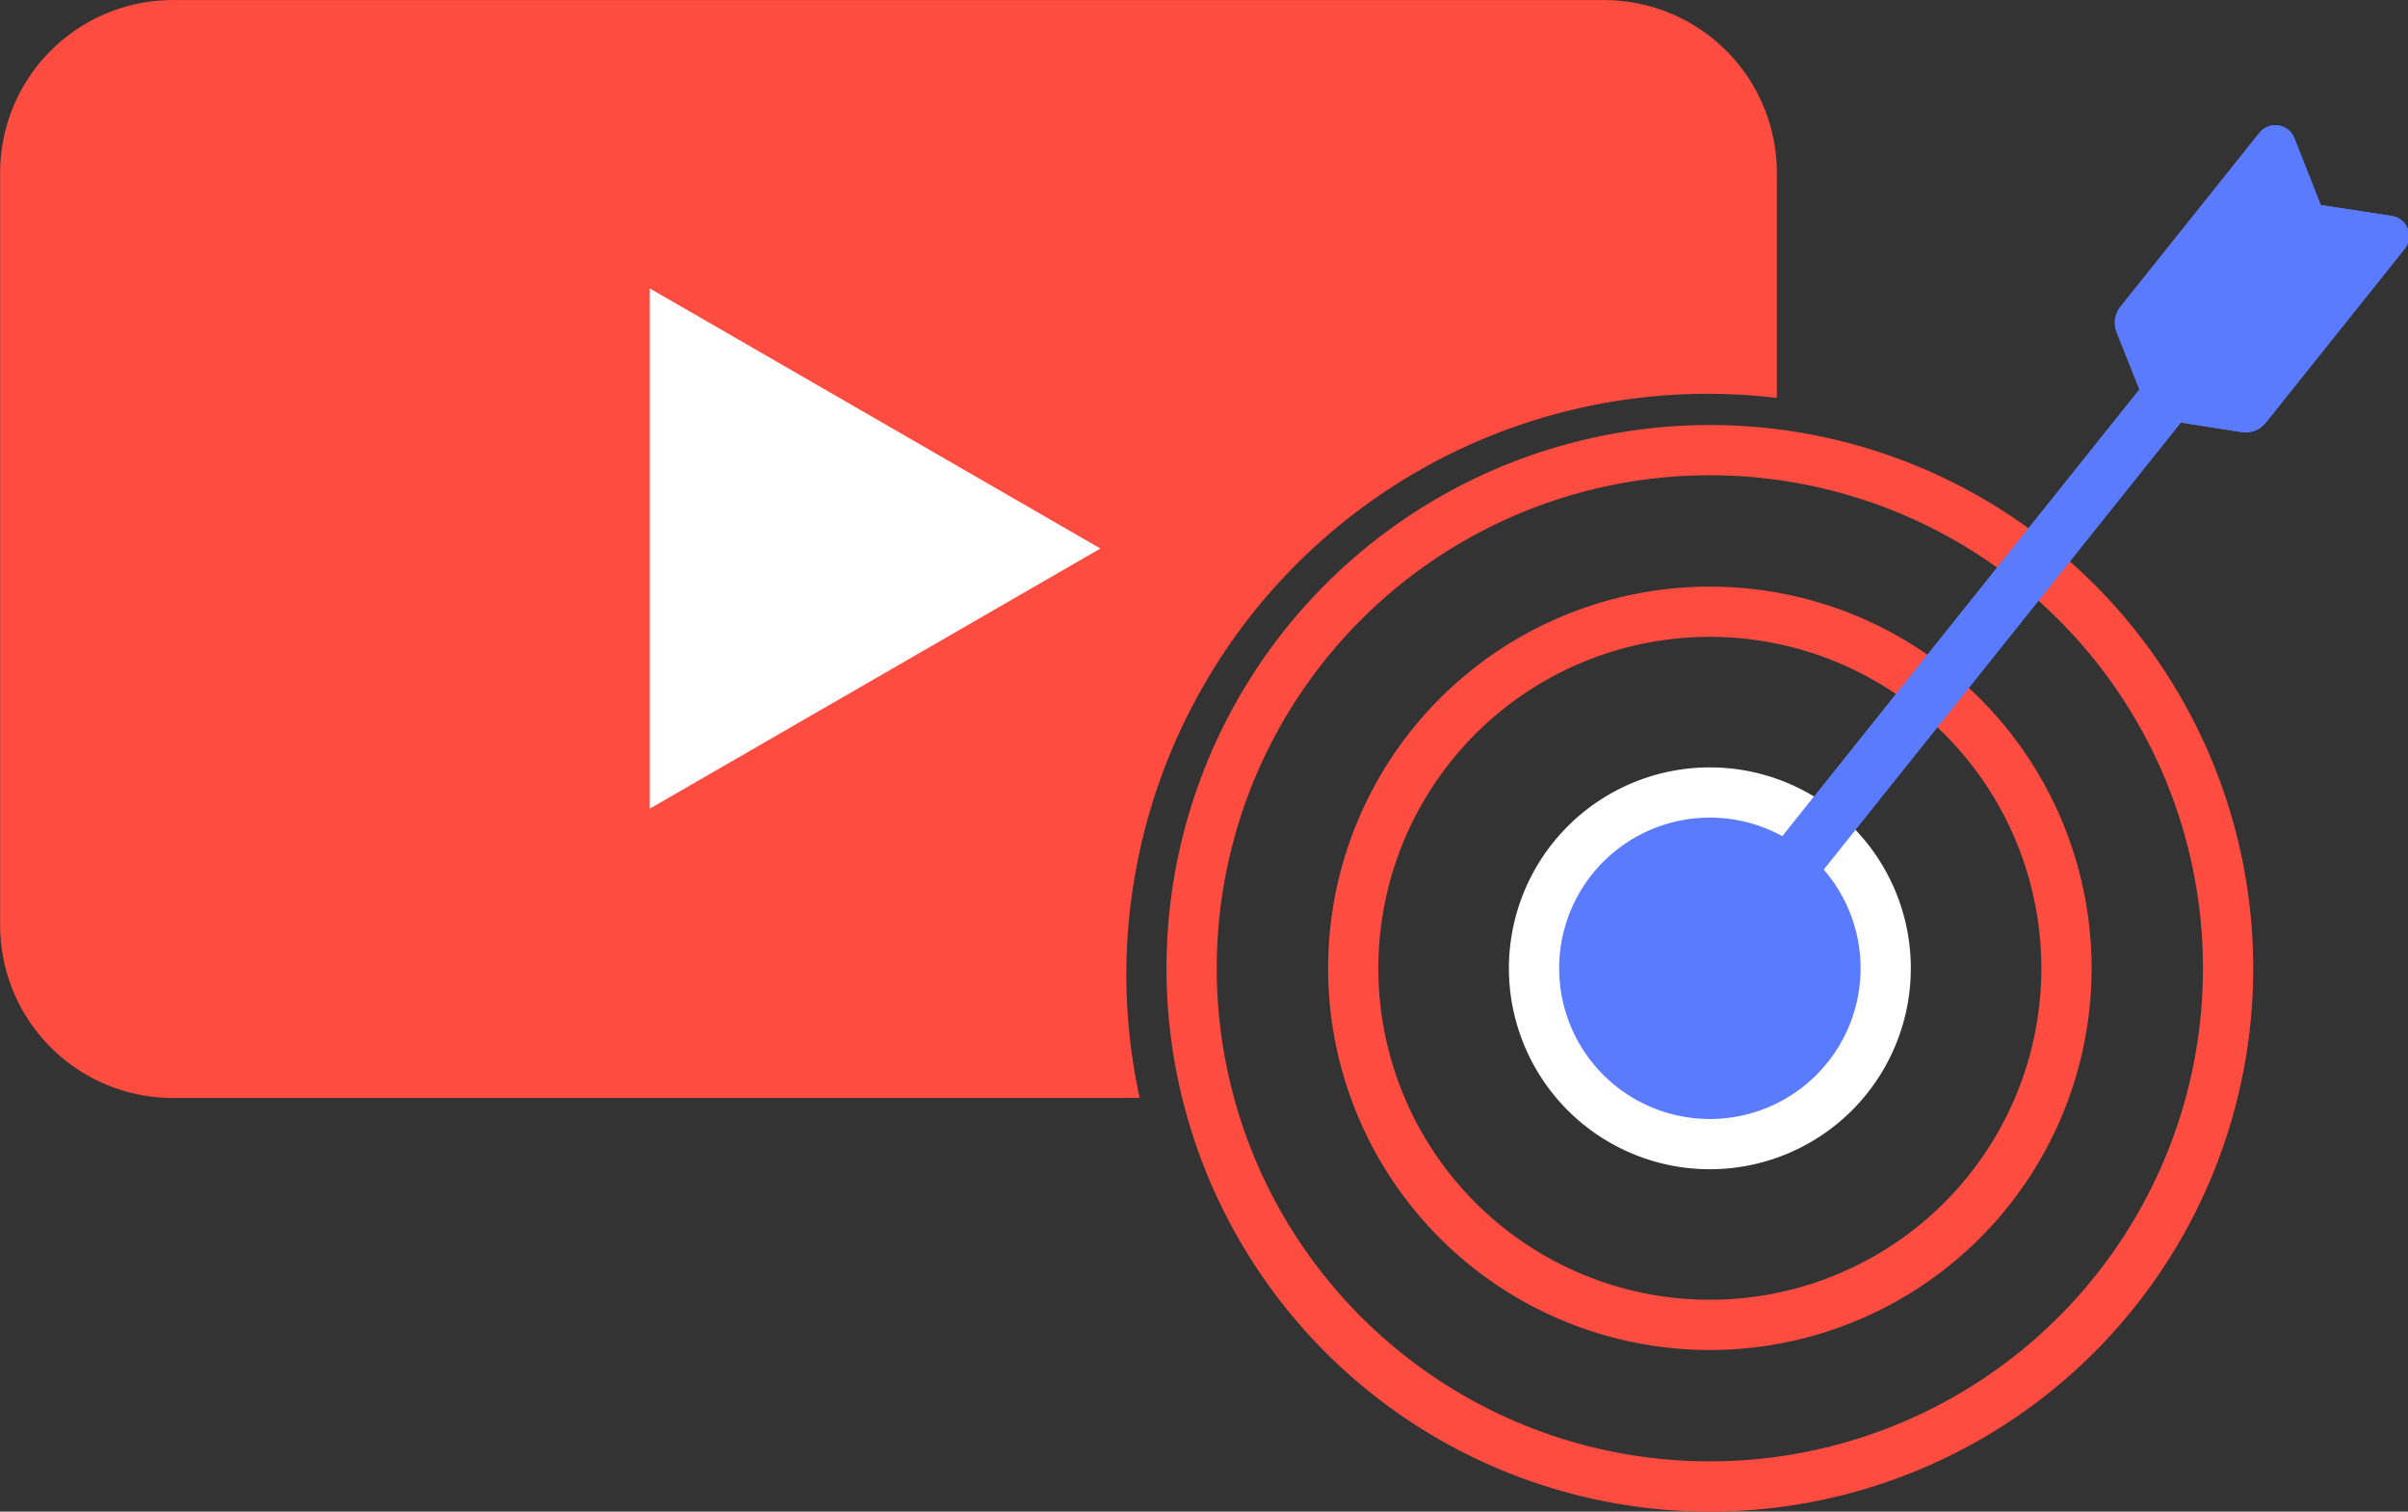<?xml version="1.0" encoding="UTF-8" standalone="no"?>
<!-- Created with Inkscape (http://www.inkscape.org/) -->

<svg
   sodipodi:docname="youtube_zen_icon_default.svg"
   inkscape:version="1.1.2 (0a00cf5339, 2022-02-04, custom)"
   id="svg5"
   version="1.1"
   viewBox="0 0 136.468 85.679"
   height="85.679mm"
   width="136.468mm"
   xmlns:inkscape="http://www.inkscape.org/namespaces/inkscape"
   xmlns:sodipodi="http://sodipodi.sourceforge.net/DTD/sodipodi-0.dtd"
   xmlns="http://www.w3.org/2000/svg"
   xmlns:svg="http://www.w3.org/2000/svg">
  <rect x="0" y="0" width="136.468" height="85.679" fill="#333333" stroke="none"/>
  <sodipodi:namedview
     id="namedview7"
     pagecolor="#505050"
     bordercolor="#ffffff"
     borderopacity="1"
     inkscape:pageshadow="0"
     inkscape:pageopacity="0"
     inkscape:pagecheckerboard="1"
     inkscape:document-units="mm"
     showgrid="false"
     inkscape:zoom="2.8284271"
     inkscape:cx="517.24861"
     inkscape:cy="110.13188"
     inkscape:window-width="1920"
     inkscape:window-height="1002"
     inkscape:window-x="1920"
     inkscape:window-y="59"
     inkscape:window-maximized="1"
     inkscape:current-layer="layer1"
     inkscape:snap-bbox="true"
     inkscape:snap-bbox-edge-midpoints="true"
     inkscape:object-nodes="false"
     inkscape:snap-others="true"
     inkscape:snap-object-midpoints="true"
     inkscape:bbox-paths="true"
     inkscape:snap-bbox-midpoints="false"
     inkscape:snap-global="true"
     inkscape:bbox-nodes="true"
     fit-margin-top="0"
     fit-margin-left="0"
     fit-margin-right="0"
     fit-margin-bottom="0"
     height="85.679mm" />
  <defs
     id="defs2" />
  <g
     inkscape:label="Layer 1"
     inkscape:groupmode="layer"
     id="layer1"
     transform="translate(-4.108,-2.308)">
    <g
       id="g953">
      <path
         id="rect846"
         style="opacity:1;fill:#ff4c40;fill-opacity:1;stroke:none;stroke-width:3;stroke-opacity:1;paint-order:stroke markers fill"
         d="M 52.582,8.723 C 32.054,8.723 15.527,25.249 15.527,45.777 V 206.502 c 0,20.528 16.526,37.055 37.055,37.055 H 259.236 A 124.327,124.327 0 0 1 256.379,217.264 124.327,124.327 0 0 1 380.707,92.938 124.327,124.327 0 0 1 395.498,93.83 V 45.777 c 0,-20.528 -16.526,-37.055 -37.055,-37.055 z"
         transform="scale(0.265)" />
      <path
         sodipodi:type="star"
         style="opacity:1;fill:#ffffff;fill-opacity:1;stroke:none;stroke-width:3;paint-order:stroke markers fill"
         id="path1528"
         inkscape:flatsided="true"
         sodipodi:sides="3"
         sodipodi:cx="-199.10564"
         sodipodi:cy="49.469246"
         sodipodi:r1="114.2666"
         sodipodi:r2="57.133297"
         sodipodi:arg1="2.0943951"
         sodipodi:arg2="3.1415927"
         inkscape:rounded="0"
         inkscape:randomized="0"
         d="m -256.239,148.427 0,-197.916 171.4,98.958 z"
         transform="matrix(0.149,0,0,0.149,79.111,26.028)"
         inkscape:transform-center-x="-4.2421538" />
      <path
         id="circle4302"
         style="opacity:1;fill:none;stroke:#ff4c40;stroke-width:2.847;stroke-miterlimit:4;stroke-dasharray:none;stroke-opacity:1;paint-order:normal"
         d="M 130.381,57.193 A 29.37,29.37 0 0 1 101.01,86.564 29.37,29.37 0 0 1 71.64,57.193 29.37,29.37 0 0 1 101.01,27.823 29.37,29.37 0 0 1 130.381,57.193 Z" />
      <path
         id="path8844"
         style="opacity:1;fill:none;stroke:#ff4c40;stroke-width:2.847;stroke-miterlimit:4;stroke-dasharray:none;stroke-opacity:1;paint-order:normal"
         d="M 121.221,57.193 A 20.211,20.211 0 0 1 101.01,77.404 20.211,20.211 0 0 1 80.799,57.193 20.211,20.211 0 0 1 101.01,36.982 20.211,20.211 0 0 1 121.221,57.193 Z" />
      <path
         id="path8846"
         style="opacity:1;fill:#5b7bff;fill-opacity:1;stroke:#ffffff;stroke-width:2.847;stroke-miterlimit:4;stroke-dasharray:none;stroke-opacity:1;paint-order:normal"
         d="m 110.976,57.193 a 9.965,9.965 0 0 1 -9.965,9.965 9.965,9.965 0 0 1 -9.965,-9.965 9.965,9.965 0 0 1 9.965,-9.965 9.965,9.965 0 0 1 9.965,9.965 z" />
      <g
         id="g33683"
         inkscape:transform-center-y="-23.507927"
         style="fill:#5b7bff;fill-opacity:1"
         transform="rotate(38.592,184.157,-10.343)"
         inkscape:transform-center-x="-19.248196">
        <g
           id="g33345"
           style="fill:#5b7bff;fill-opacity:1">
          <path
             id="rect20756"
             style="fill:#5b7bff;fill-opacity:1;stroke:none;stroke-width:11.339"
             d="m 502.559,35.234 a 4.379,4.379 0 0 0 -3.312,1.646 l -29.701,37.217 a 5.539,5.539 0 0 0 -0.816,5.506 l 4.873,12.232 -96.652,121.105 8.863,7.072 96.652,-121.109 13.002,2.039 a 5.539,5.539 0 0 0 5.188,-2.018 l 29.703,-37.219 a 4.379,4.379 0 0 0 -2.76,-7.059 l -15.207,-2.334 -5.648,-14.311 a 4.379,4.379 0 0 0 -4.184,-2.77 z"
             transform="matrix(0.207,-0.165,0.165,0.207,46.671,112.613)" />
        </g>
        <g
           id="path13778"
           style="fill:#5b7bff;fill-opacity:1">
          <path
             style="color:#000000;fill:#5b7bff;fill-opacity:1;stroke-width:3;-inkscape-stroke:none"
             d="M 161.267,38.867 V 94.438"
             id="path33649" />
        </g>
      </g>
      <g
         id="g37747"
         inkscape:transform-center-y="-23.507927"
         style="fill:#5b7bff;fill-opacity:1"
         transform="rotate(38.592,184.157,-10.343)"
         inkscape:transform-center-x="-19.248196">
        <g
           id="g37741"
           style="fill:#5b7bff;fill-opacity:1">
          <path
             id="path37739"
             style="fill:#5b7bff;fill-opacity:1;stroke:none;stroke-width:11.339"
             d="m 502.559,35.234 a 4.379,4.379 0 0 0 -3.312,1.646 l -29.701,37.217 a 5.539,5.539 0 0 0 -0.816,5.506 l 4.873,12.232 -96.652,121.105 8.863,7.072 96.652,-121.109 13.002,2.039 a 5.539,5.539 0 0 0 5.188,-2.018 l 29.703,-37.219 a 4.379,4.379 0 0 0 -2.76,-7.059 l -15.207,-2.334 -5.648,-14.311 a 4.379,4.379 0 0 0 -4.184,-2.77 z"
             transform="matrix(0.207,-0.165,0.165,0.207,46.671,112.613)" />
        </g>
        <g
           id="g37745"
           style="fill:#5b7bff;fill-opacity:1">
          <path
             style="color:#000000;fill:#5b7bff;fill-opacity:1;stroke-width:3;-inkscape-stroke:none"
             d="M 161.267,38.867 V 94.438"
             id="path37743" />
        </g>
      </g>
    </g>
  </g>
</svg>
